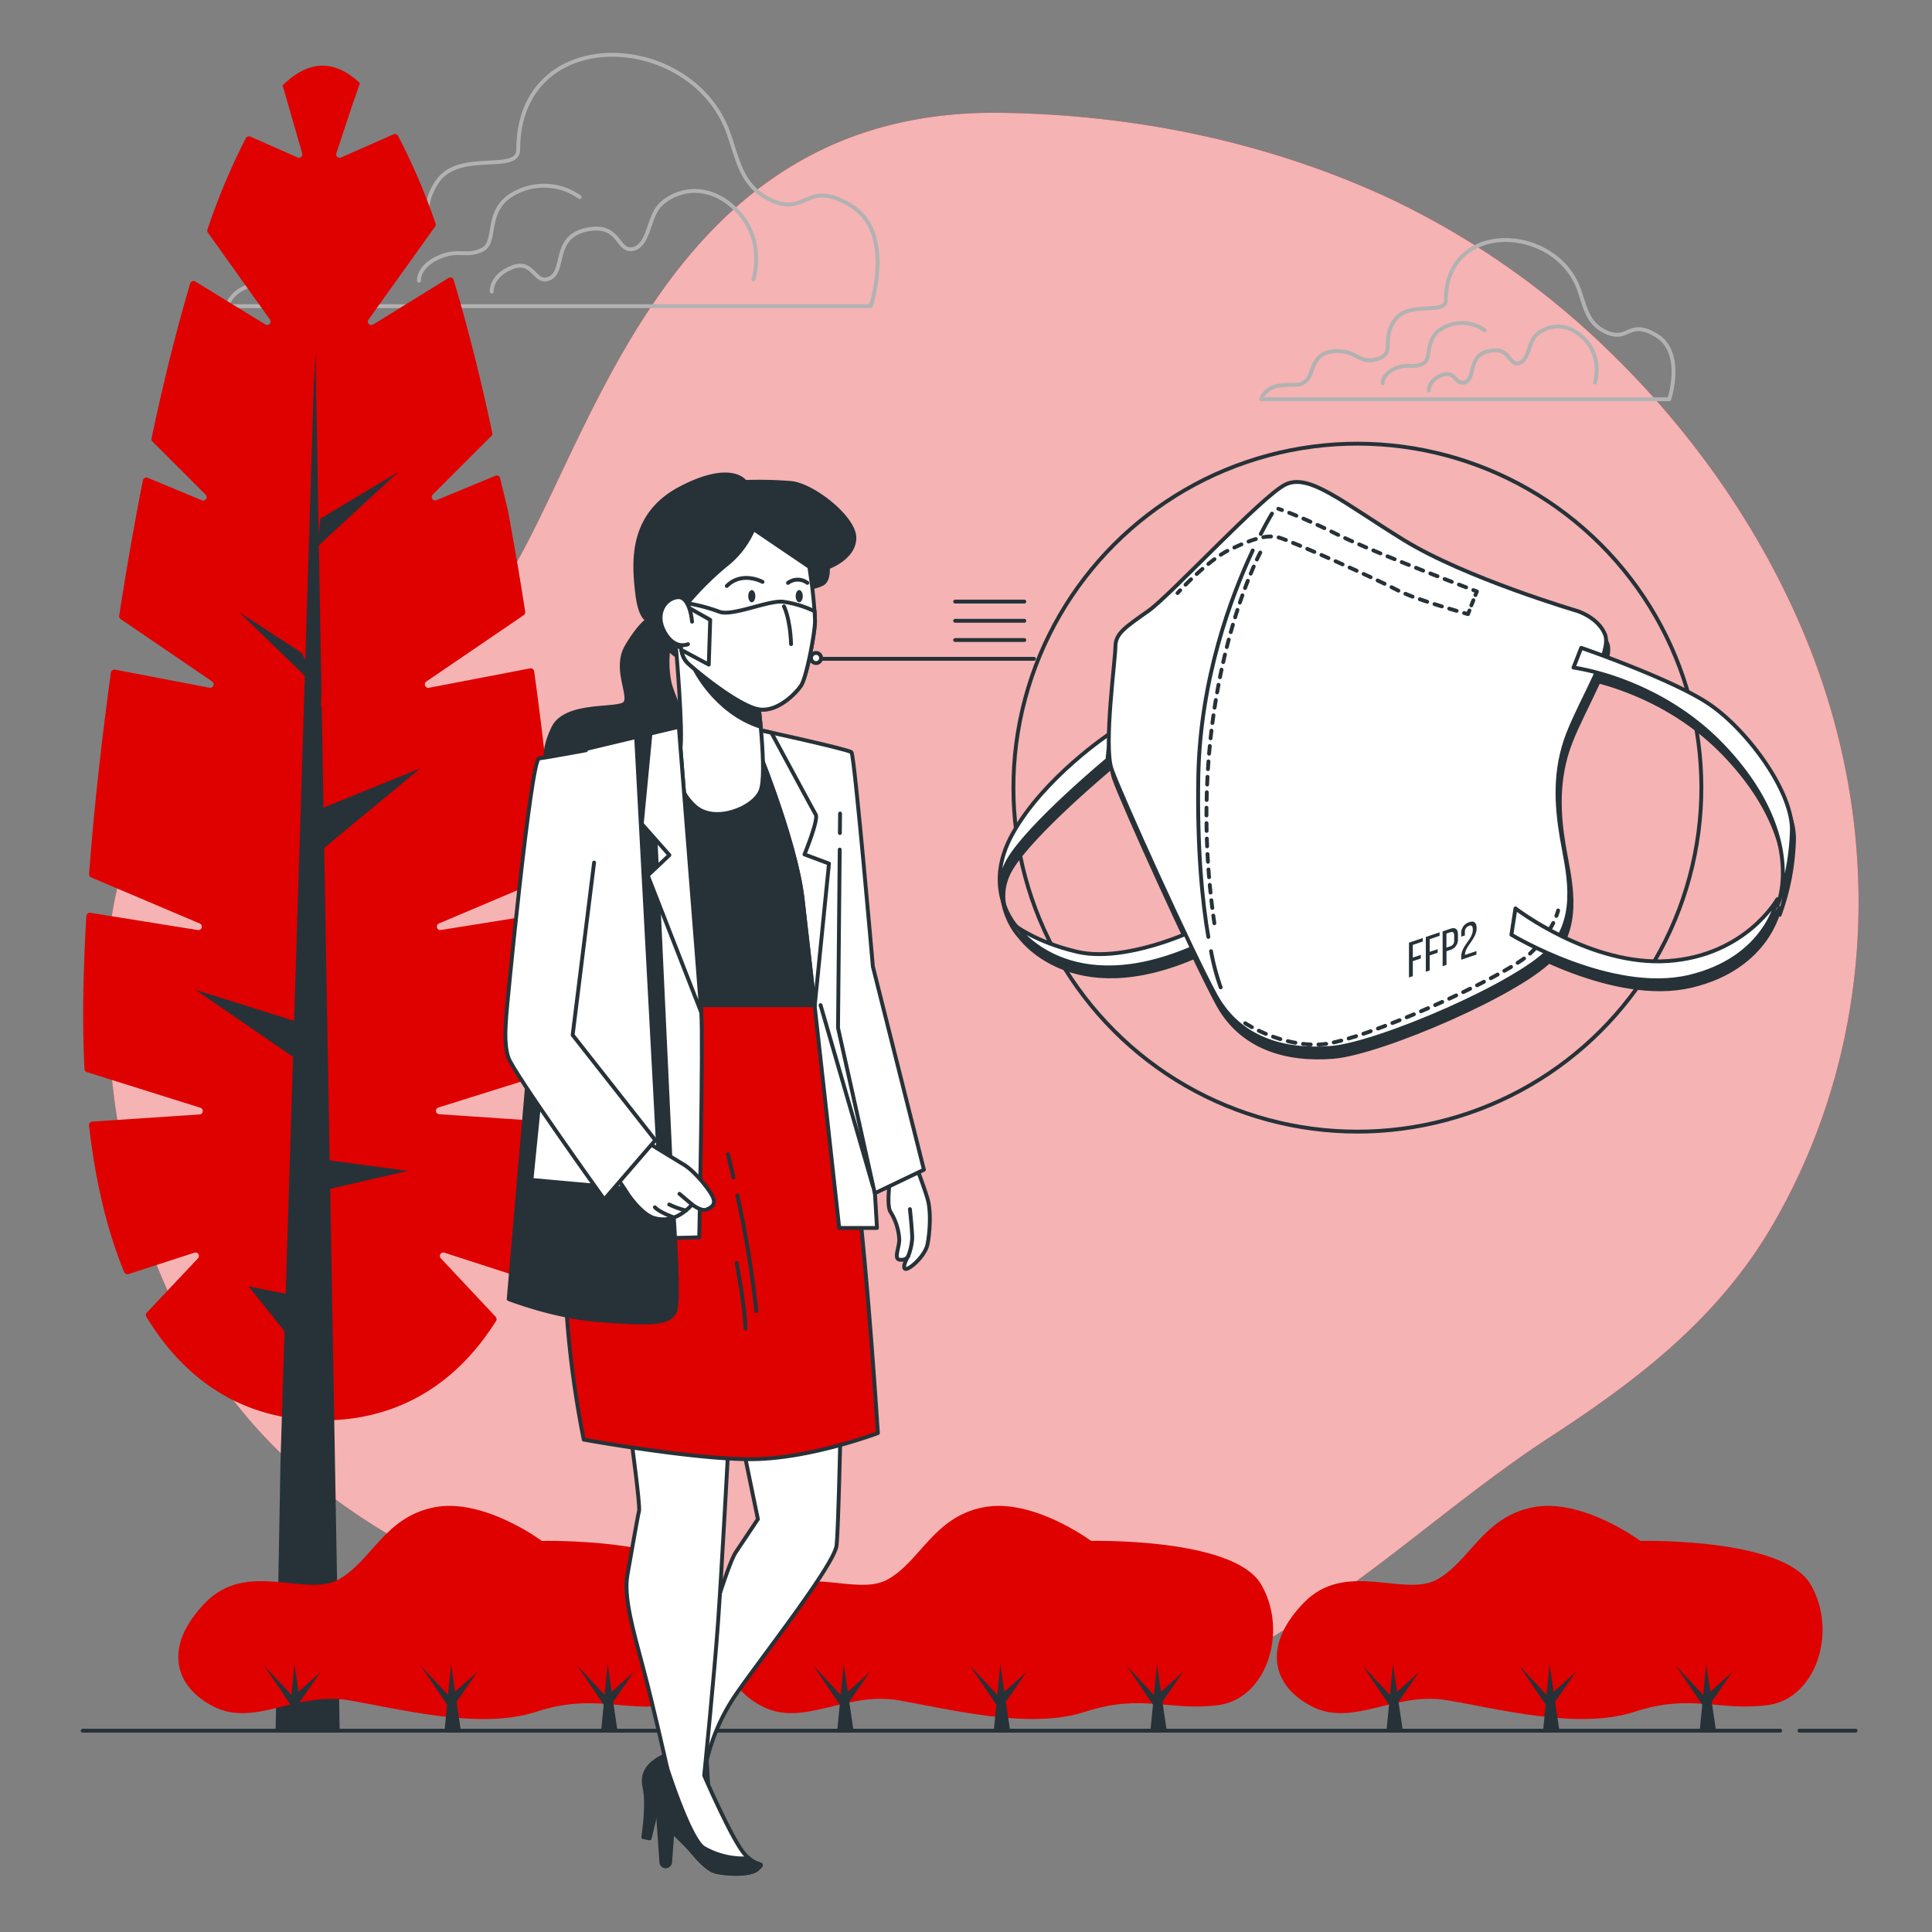 <svg xmlns="http://www.w3.org/2000/svg" viewBox="0 0 500 500"><rect x="0" y="0" width="500" height="500" fill="#808080" stroke="none"/><g id="freepik--background-simple--inject-2"><path d="M417.34,91.78A210.11,210.11,0,0,0,360,51.53C328.37,36.75,293.55,29.62,258.72,29.2,156.93,28,149.18,147.54,117.88,164.17s-88,18.58-90,85.09c-1.23,41.83,8.53,84.84,36,117.43,25.15,29.85,62.1,45,98.5,56.16,40.88,12.55,84.23,24.86,127.23,16.39C333.74,430.55,364.75,395.61,401,372c22.82-14.86,43.3-30.52,57.39-54.37q2.52-4.28,4.76-8.71C482,271.85,485.69,229.09,475.29,189,466,153,444.88,118.71,417.34,91.78Z" style="fill:#DF0000"></path><path d="M417.34,91.78A210.11,210.11,0,0,0,360,51.53C328.37,36.75,293.55,29.62,258.72,29.2,156.93,28,149.18,147.54,117.88,164.17s-88,18.58-90,85.09c-1.23,41.83,8.53,84.84,36,117.43,25.15,29.85,62.1,45,98.5,56.16,40.88,12.55,84.23,24.86,127.23,16.39C333.74,430.55,364.75,395.61,401,372c22.82-14.86,43.3-30.52,57.39-54.37q2.52-4.28,4.76-8.71C482,271.85,485.69,229.09,475.29,189,466,153,444.88,118.71,417.34,91.78Z" style="fill:#fff;opacity:0.7"></path></g><g id="freepik--Floor--inject-2"><line x1="465.71" y1="447.9" x2="480.22" y2="447.9" style="fill:none;stroke:#263238;stroke-linecap:round;stroke-linejoin:round"></line><line x1="21.4" y1="447.9" x2="460.72" y2="447.9" style="fill:none;stroke:#263238;stroke-linecap:round;stroke-linejoin:round"></line></g><g id="freepik--Clouds--inject-2"><path d="M189.25,36.58c-.23-.72-.47-1.44-.73-2.17-9.63-26.76-54.4-28.6-54.4,4.29,0,6.33-15.2,0-20.9,8.23s.63,13.3-7,15.84S98,59,88.51,59.6s-8.23,9.5-11.4,12S73.94,72.9,67,73.54s-8.24,5.7-8.24,5.7h166.6s6.33-19-5.07-26S208.87,55.8,200,52C192.67,48.86,191.3,42.9,189.25,36.58Z" style="fill:none;stroke:#b2b2b2;stroke-linecap:round;stroke-linejoin:round"></path><path d="M195,72.31s3.46-10.67-5-18.51-17.26-3.45-19.77,0-2.51,10-6.59,10.66-3.14-6.9-11.92-5S146.39,70.11,142.31,72s-4.08-5-9.73-2.82-5.33,6.28-5.33,6.28" style="fill:none;stroke:#b2b2b2;stroke-linecap:round;stroke-linejoin:round"></path><path d="M150,51a15.89,15.89,0,0,0-16.06-1.39c-9.09,4.19-4.89,12.92-9.09,15s-6.28-.35-11.52,2.09-4.89,5.94-4.89,5.94" style="fill:none;stroke:#b2b2b2;stroke-linecap:round;stroke-linejoin:round"></path><path d="M409.12,76.33c-.14-.46-.3-.92-.46-1.38-6.1-17-34.48-18.13-34.48,2.72,0,4-9.64,0-13.25,5.22s.4,8.43-4.42,10-5.22-2.41-11.24-2-5.22,6-7.23,7.63-2,.8-6.42,1.2-5.22,3.61-5.22,3.61H432s4-12-3.22-16.46-7.22,1.61-12.84-.8C411.29,84.11,410.42,80.33,409.12,76.33Z" style="fill:none;stroke:#b2b2b2;stroke-linecap:round;stroke-linejoin:round"></path><path d="M412.78,99s2.18-6.76-3.19-11.73-10.93-2.19-12.52,0-1.6,6.36-4.18,6.76-2-4.37-7.56-3.18-3.38,6.76-6,8-2.59-3.18-6.17-1.79-3.38,4-3.38,4" style="fill:none;stroke:#b2b2b2;stroke-linecap:round;stroke-linejoin:round"></path><path d="M384.21,85.46A10.06,10.06,0,0,0,374,84.58c-5.76,2.65-3.1,8.19-5.76,9.52s-4-.22-7.3,1.33-3.1,3.76-3.1,3.76" style="fill:none;stroke:#b2b2b2;stroke-linecap:round;stroke-linejoin:round"></path></g><g id="freepik--Tree--inject-2"><path d="M144.62,236.79a.9.9,0,0,0-1-.84l-29.52,4.74a.89.89,0,0,1-.49-1.7l29.73-12.6a.89.89,0,0,0,.54-.89c-1.23-16.09-3.14-33.75-5.64-51.76a.9.9,0,0,0-1.05-.76L111,178a.9.9,0,0,1-.67-1.62l25.21-17.18a.92.92,0,0,0,.38-.88c-1.35-8.7-2.84-17.39-4.43-26l-2.06-8.57a.9.9,0,0,0-1.21-.62l-15.2,6.29a.89.89,0,0,1-1-1.45l15.14-15.14a.91.91,0,0,0,.24-.82c-3-14.1-6.37-27.5-10-39.57a.88.88,0,0,0-1.32-.5L96.55,84a.89.89,0,0,1-1.19-1.27L112.6,58.63a.89.89,0,0,0,.11-.82A163.09,163.09,0,0,0,103,35.15a.89.89,0,0,0-1.15-.39l-13.59,6a.9.9,0,0,1-1.22-1.08l4.27-12.87c.07-.23.38-1.17.72-2l1.11-3.31C90,18.56,86.77,17,83.48,17c-3.52,0-7,1.8-10.34,5.11l5.07,17.58A.89.89,0,0,1,77,40.74L64.77,35.36a.89.89,0,0,0-1.15.39A170.74,170.74,0,0,0,53.69,59.4a.9.9,0,0,0,.11.81L69.91,82.77A.89.89,0,0,1,68.72,84L50.55,72.86a.9.9,0,0,0-1.33.5c-3.62,12.24-7,25.83-10,40.09a.87.87,0,0,0,.24.82L53.2,128a.89.89,0,0,1-1,1.45l-14-5.8a.89.89,0,0,0-1.22.65c-2.26,11.48-4.32,23.27-6.13,35.05a.86.86,0,0,0,.38.87l23.68,16.15a.9.9,0,0,1-.67,1.62L29.75,173.3a.89.89,0,0,0-1.05.76c-2.51,18.16-4.43,35.95-5.65,52.14a.88.88,0,0,0,.54.88L51.69,239a.89.89,0,0,1-.49,1.7l-27.85-4.47a.89.89,0,0,0-1,.83c-.55,9.32-.83,17.94-.83,25.6q0,7.29.34,14a.89.89,0,0,0,.62.8l29.37,9.22a.89.89,0,0,1-.2,1.74l-27.78,1.85a.91.91,0,0,0-.83,1c1.72,15.08,4.85,27.65,9.1,37.95a.91.91,0,0,0,1.11.51l17.05-5.53a.89.89,0,0,1,.93,1.46L38,339.7a.91.91,0,0,0-.12,1.09C49.23,359.5,65.45,367.6,83.48,367.6c17.66,0,33.6-7.79,44.89-25.72a.9.9,0,0,0-.1-1.1l-14.19-15.13a.89.89,0,0,1,.92-1.46l18.54,6a.89.89,0,0,0,1.1-.5c4.35-10.37,7.54-23.06,9.29-38.33a.91.91,0,0,0-.83-1l-29.44-2a.89.89,0,0,1-.21-1.74L144.16,277a.86.86,0,0,0,.59-.62l.44-1.64a.63.63,0,0,0,0-.19q.24-5.77.25-11.93C145.47,254.92,145.18,246.2,144.62,236.79Z" style="fill:#DF0000"></path><polygon points="85.32 300.33 83.9 219.44 108.77 198.84 83.72 209.01 83.25 182.57 83.04 183 83.19 179.13 82.52 141.11 103.11 122.11 82.92 134.22 82.47 138.24 81.64 91.14 81.19 100.43 79.01 170.82 78.07 168.95 61.92 158.45 78.89 174.94 76.12 264.2 50.61 256.18 75.84 273.52 73.94 334.83 64.34 332.91 73.64 344.53 72.6 377.95 71.33 447.9 87.91 447.9 85.45 307.66 105.53 303.02 85.32 300.33" style="fill:#263238"></polygon></g><g id="freepik--Plants--inject-2"><path d="M140.22,398.79s-15.16-11.28-27.95-8.68S96.17,404,87.64,408.76s-23.68-5.2-34.57,6.08S45,436.52,55.43,441.73,76.75,437.82,90,440s34.11,7.81,48.79,3,22.26,0,34.58-1.74,18-19.08,10.89-31.22S140.22,398.79,140.22,398.79Z" style="fill:#DF0000"></path><polygon points="77.89 440.03 82.96 432.72 77.33 437.78 77.25 437.86 76.2 430.75 75.43 438.66 68.32 431.03 75.18 441.18 74.52 447.91 78.74 447.91 77.62 440.35 77.89 440.03" style="fill:#263238"></polygon><polygon points="118.42 440.03 123.49 432.72 117.86 437.78 117.78 437.86 116.73 430.75 115.96 438.66 108.85 431.03 115.71 441.18 115.05 447.91 119.27 447.91 118.15 440.35 118.42 440.03" style="fill:#263238"></polygon><polygon points="158.95 440.03 164.02 432.72 158.39 437.78 158.31 437.86 157.26 430.75 156.49 438.66 149.38 431.03 156.24 441.18 155.57 447.91 159.8 447.91 158.68 440.35 158.95 440.03" style="fill:#263238"></polygon><path d="M282.37,398.79s-15.16-11.28-28-8.68-16.1,13.88-24.63,18.65-23.68-5.2-34.57,6.08-8.06,21.68,2.36,26.89,21.32-3.91,34.58-1.74,34.11,7.81,48.79,3,22.26,0,34.58-1.74,18-19.08,10.89-31.22S282.37,398.79,282.37,398.79Z" style="fill:#DF0000"></path><polygon points="220.04 440.03 225.11 432.72 219.48 437.78 219.4 437.86 218.35 430.75 217.58 438.66 210.47 431.03 217.33 441.18 216.67 447.91 220.89 447.91 219.77 440.35 220.04 440.03" style="fill:#263238"></polygon><polygon points="260.57 440.03 265.64 432.72 260.01 437.78 259.93 437.86 258.88 430.75 258.11 438.66 251 431.03 257.86 441.18 257.2 447.91 261.42 447.91 260.3 440.35 260.57 440.03" style="fill:#263238"></polygon><polygon points="301.1 440.03 306.17 432.72 300.54 437.78 300.46 437.86 299.41 430.75 298.64 438.66 291.53 431.03 298.39 441.18 297.73 447.91 301.95 447.91 300.83 440.35 301.1 440.03" style="fill:#263238"></polygon><path d="M424.52,398.79s-15.16-11.28-27.94-8.68S380.47,404,371.94,408.76s-23.68-5.2-34.57,6.08-8.06,21.68,2.36,26.89,21.32-3.91,34.58-1.74,34.11,7.81,48.79,3,22.26,0,34.58-1.74,18-19.08,10.89-31.22S424.52,398.79,424.52,398.79Z" style="fill:#DF0000"></path><polygon points="362.19 440.03 367.26 432.72 361.63 437.78 361.55 437.86 360.5 430.75 359.73 438.66 352.62 431.03 359.48 441.18 358.82 447.91 363.04 447.91 361.92 440.35 362.19 440.03" style="fill:#263238"></polygon><polygon points="402.72 440.03 407.79 432.72 402.16 437.78 402.08 437.86 401.04 430.75 400.26 438.66 393.15 431.03 400.01 441.18 399.35 447.91 403.57 447.91 402.45 440.35 402.72 440.03" style="fill:#263238"></polygon><polygon points="443.25 440.03 448.32 432.72 442.69 437.78 442.61 437.86 441.56 430.75 440.79 438.66 433.68 431.03 440.54 441.18 439.88 447.91 444.1 447.91 442.98 440.35 443.25 440.03" style="fill:#263238"></polygon></g><g id="freepik--Mask--inject-2"><circle cx="351.29" cy="203.85" r="89.02" transform="translate(-41.25 308.1) rotate(-45)" style="fill:none;stroke:#263238;stroke-linecap:round;stroke-linejoin:round"></circle><line x1="211.18" y1="170.5" x2="267.59" y2="170.5" style="fill:none;stroke:#263238;stroke-linecap:round;stroke-linejoin:round"></line><path d="M212.5,170.29a1.31,1.31,0,1,0-1.31,1.31A1.3,1.3,0,0,0,212.5,170.29Z" style="fill:#fff;stroke:#263238;stroke-linecap:round;stroke-linejoin:round"></path><line x1="247.19" y1="165.64" x2="265.09" y2="165.64" style="fill:#fff;stroke:#263238;stroke-linecap:round;stroke-linejoin:round"></line><line x1="247.19" y1="160.66" x2="265.09" y2="160.66" style="fill:#fff;stroke:#263238;stroke-linecap:round;stroke-linejoin:round"></line><line x1="247.19" y1="155.69" x2="265.09" y2="155.69" style="fill:#fff;stroke:#263238;stroke-linecap:round;stroke-linejoin:round"></line><path d="M287.88,192.1s-17,11.24-25.2,25.89,1,24.18,1,24.18-7.5-8.18-2-17.37,25.54-25.88,25.54-25.88Z" style="fill:#263238;stroke:#263238;stroke-linecap:round;stroke-linejoin:round"></path><path d="M263.71,242.17S277,261.92,310,247.27l-.68-4.08s-17.59,8.34-30,5.45C269.15,246.25,263.71,242.17,263.71,242.17Z" style="fill:#263238;stroke:#263238;stroke-linecap:round;stroke-linejoin:round"></path><path d="M408.78,160.43s-28.95-8.51-44.95-18.39-24.52-17.36-30.65-14.3-29.63,28.61-35.42,32.69-8.51,5.79-8.51,9.2-3.07,25.54-1,31.67,20.77,47.34,26.9,58.57,17.71,14.65,30,13.63,49.38-17,56.87-25.89,4.09-20.43,2.72-28.6-2-17.37,1.71-26.91,11.23-21.11,9.53-25.54S408.78,160.43,408.78,160.43Z" style="fill:#263238;stroke:#263238;stroke-linecap:round;stroke-linejoin:round"></path><path d="M305.33,155.79s7.78-8.56,13.62-11.29,9.34-3.89,12.46-3.11,26.47,11.29,30.75,13.62,18.3,6.23,18.3,6.23l2.34-5.84s-26.87-10.12-36.21-14.79A130,130,0,0,0,331.41,134" style="fill:#263238;stroke:#263238;stroke-linecap:round;stroke-linejoin:round"></path><path d="M326.74,145.28s-20.64,38.54-11.68,97.32" style="fill:#263238;stroke:#263238;stroke-linecap:round;stroke-linejoin:round"></path><path d="M322.84,267.13s9.35,6.23,19.86,5.45,47.49-17.52,53.72-23.36,7.4-11.29,7.4-11.29" style="fill:#263238;stroke:#263238;stroke-linecap:round;stroke-linejoin:round"></path><path d="M314,248.48a59.65,59.65,0,0,0,2.5,9.35" style="fill:#263238;stroke:#263238;stroke-linecap:round;stroke-linejoin:round"></path><path d="M324.78,144.77c-5.5,11.73-13.63,33.23-14.08,58.57-.34,19.07,1.08,32.63,2.6,41.44" style="fill:#263238;stroke:#263238;stroke-linecap:round;stroke-linejoin:round"></path><path d="M329.77,135.23s-1.15,1.87-2.9,5.27" style="fill:#263238;stroke:#263238;stroke-linecap:round;stroke-linejoin:round"></path><path d="M392.77,237.4s19.42,15,39.51,13.62,28.26-16,28.26-16-2.72,15.33-22.81,20.1-46-10.9-46-10.9Z" style="fill:#263238;stroke:#263238;stroke-linecap:round;stroke-linejoin:round"></path><path d="M409.8,170l-2,5.11s21.79,2.72,38.48,20.09,17.37,33.37,14.3,41.55A61.3,61.3,0,0,0,464.29,217c0-10.22-11.92-26.23-21.8-32.7S409.8,170,409.8,170Z" style="fill:#263238;stroke:#263238;stroke-linecap:round;stroke-linejoin:round"></path><path d="M368.28,249.45v.91l-2.06.7v3.88l-1,.34v-9l3.56-1.22V246l-2.56.88v3.26Z" style="fill:#263238;stroke:#263238;stroke-linecap:round;stroke-linejoin:round"></path><path d="M372.64,248v.91l-2.07.7v3.88l-1,.34v-9l3.56-1.21v.91l-2.57.87v3.27Z" style="fill:#263238;stroke:#263238;stroke-linecap:round;stroke-linejoin:round"></path><path d="M375.89,242.68c1.41-.48,2,.15,2,1.51v1.07a2.81,2.81,0,0,1-2.09,2.88l-.89.3V252l-1,.34v-9Zm-.07,4.56a1.47,1.47,0,0,0,1.1-1.58v-1.19c0-.82-.3-1.13-1-.88l-1,.33v3.62Z" style="fill:#263238;stroke:#263238;stroke-linecap:round;stroke-linejoin:round"></path><path d="M382.73,242.53c0,2.71-3,4.71-3.05,6.78v.14l2.94-1v.91l-3.93,1.34v-.77c0-2.9,3-4.5,3-7,0-.92-.31-1.3-1.05-1a1.61,1.61,0,0,0-1.05,1.68v.79l-.94.32v-.73a2.91,2.91,0,0,1,2-3C382.1,240.48,382.73,241.16,382.73,242.53Z" style="fill:#263238;stroke:#263238;stroke-linecap:round;stroke-linejoin:round"></path><path d="M287.31,189.79s-17,11.24-25.2,25.88,1,24.18,1,24.18-7.49-8.17-2.05-17.36,25.55-25.89,25.55-25.89Z" style="fill:#fff;stroke:#263238;stroke-linecap:round;stroke-linejoin:round"></path><path d="M263.13,239.85s13.28,19.76,46.31,5.11l-.68-4.08s-17.59,8.33-30,5.44C268.58,243.94,263.13,239.85,263.13,239.85Z" style="fill:#fff;stroke:#263238;stroke-linecap:round;stroke-linejoin:round"></path><path d="M408.2,158.12s-28.94-8.51-44.95-18.39-24.52-17.37-30.65-14.3S303,154,297.18,158.12s-8.51,5.79-8.51,9.2-3.07,25.54-1,31.67,20.77,47.33,26.9,58.57,17.71,14.65,30,13.62,49.38-17,56.87-25.88,4.09-20.43,2.73-28.6-2.05-17.37,1.7-26.91,11.24-21.11,9.53-25.54S408.2,158.12,408.2,158.12Z" style="fill:#fff;stroke:#263238;stroke-linecap:round;stroke-linejoin:round"></path><path d="M304.75,153.48s.24-.27.68-.73" style="fill:none;stroke:#263238;stroke-linecap:round;stroke-linejoin:round"></path><path d="M306.82,151.32c2.71-2.72,7.58-7.28,11.55-9.13,5.84-2.73,9.35-3.89,12.46-3.12s26.47,11.29,30.75,13.63c3.31,1.8,12.39,4.53,16.38,5.68" style="fill:none;stroke:#263238;stroke-linecap:round;stroke-linejoin:round;stroke-dasharray:1.996,1.996"></path><path d="M378.92,158.66l1,.27.37-.93" style="fill:none;stroke:#263238;stroke-linecap:round;stroke-linejoin:round"></path><line x1="380.78" y1="156.67" x2="381.58" y2="154.68" style="fill:none;stroke:#263238;stroke-linecap:round;stroke-linejoin:round;stroke-dasharray:1.43,1.43"></line><path d="M381.85,154l.37-.93-.93-.35" style="fill:none;stroke:#263238;stroke-linecap:round;stroke-linejoin:round"></path><path d="M379.43,152c-7.12-2.72-25.91-10-33.42-13.73-6.21-3.11-10.88-5-13.31-5.94" style="fill:none;stroke:#263238;stroke-linecap:round;stroke-linejoin:round;stroke-dasharray:1.988,1.988"></path><path d="M331.77,132c-.62-.23-.94-.33-.94-.33" style="fill:none;stroke:#263238;stroke-linecap:round;stroke-linejoin:round"></path><path d="M326.16,143s-20.63,38.54-11.68,97.32" style="fill:none;stroke:#263238;stroke-linecap:round;stroke-linejoin:round;stroke-dasharray:2"></path><path d="M322.27,264.82s9.34,6.22,19.85,5.45,47.49-17.52,53.72-23.36,7.4-11.29,7.4-11.29" style="fill:none;stroke:#263238;stroke-linecap:round;stroke-linejoin:round;stroke-dasharray:2"></path><path d="M313.42,246.17a59.59,59.59,0,0,0,2.49,9.35" style="fill:none;stroke:#263238;stroke-linecap:round;stroke-linejoin:round"></path><path d="M324.2,142.46c-5.5,11.73-13.63,33.23-14.08,58.57-.33,19.07,1.08,32.62,2.6,41.44" style="fill:none;stroke:#263238;stroke-linecap:round;stroke-linejoin:round"></path><path d="M329.19,132.92s-1.15,1.86-2.9,5.27" style="fill:none;stroke:#263238;stroke-linecap:round;stroke-linejoin:round"></path><path d="M392.2,235.09s19.41,15,39.5,13.62,28.27-16,28.27-16-2.73,15.33-22.82,20.09-46-10.89-46-10.89Z" style="fill:#fff;stroke:#263238;stroke-linecap:round;stroke-linejoin:round"></path><path d="M409.22,167.66l-2,5.11s21.8,2.72,38.48,20.09S463,226.23,460,234.4a61.36,61.36,0,0,0,3.74-19.75c0-10.21-11.92-26.22-21.79-32.69S409.22,167.66,409.22,167.66Z" style="fill:#fff;stroke:#263238;stroke-linecap:round;stroke-linejoin:round"></path><path d="M367.7,247.14v.91l-2.06.7v3.88l-1,.34v-9l3.56-1.21v.91l-2.56.87v3.27Z" style="fill:#263238"></path><path d="M372.06,245.65v.91l-2.06.71v3.88l-1,.34v-9l3.56-1.21v.91l-2.56.87v3.27Z" style="fill:#263238"></path><path d="M375.32,240.37c1.41-.48,2,.15,2,1.5V243a2.81,2.81,0,0,1-2.09,2.88l-.88.3v3.53l-1,.34v-9Zm-.08,4.56a1.47,1.47,0,0,0,1.1-1.58v-1.19c0-.82-.29-1.13-1-.88l-1,.32v3.63Z" style="fill:#263238"></path><path d="M382.15,240.22c0,2.7-3,4.71-3,6.78v.14l2.95-1v.9l-3.94,1.34v-.76c0-2.9,3-4.5,3-7,0-.92-.31-1.31-1-1a1.6,1.6,0,0,0-1.05,1.67v.8l-.94.32v-.73a2.91,2.91,0,0,1,2-3C381.52,238.16,382.15,238.85,382.15,240.22Z" style="fill:#263238"></path></g><g id="freepik--Character--inject-2"><path d="M230.33,305.44s-1,6.73.2,8.31a15,15,0,0,1,2.18,6.73c.19,2.18-1.59,5.34.19,5.54s2.18-1,2.18-1-1.78,3-.79,3.36,5.14-3.36,5.74-6.33,1-8.51,0-11.87-3-8.51-3-8.51Z" style="fill:#fff;stroke:#263238;stroke-linecap:round;stroke-linejoin:round"></path><path d="M235.08,325a15.6,15.6,0,0,0,1-4.55c0-2-.59-7.52-.59-7.52" style="fill:none;stroke:#263238;stroke-linecap:round;stroke-linejoin:round"></path><path d="M179.6,445.94s-4.59,6.88-7.87,8.52-5.9,3.93-4.91,8.2-.33,12.78-.33,12.78l1.64.33,2-8.21s5.18,5.91,7.8,8.53,9.51,4.26,9.51,4.26-3.28-5.9-4.27-7.21-3.6-8.85-2.95-10.48S179.6,445.94,179.6,445.94Z" style="fill:#263238;stroke:#263238;stroke-linecap:round;stroke-linejoin:round"></path><path d="M217.51,370.26s-.52,24.71-1,29.65S197,429.05,190.71,438.16a50.8,50.8,0,0,0-7.8,17.43s.52,10.67,1,11.45-6.5-6.25-6.5-9.37,2.86-25.24,2.86-25.24,7.54-26.79,10.14-30.69l5.73-8.59-3.91-19S211.79,374.16,217.51,370.26Z" style="fill:#fff;stroke:#263238;stroke-linecap:round;stroke-linejoin:round"></path><path d="M170.16,467.56l1,14.43a1.12,1.12,0,0,0,1.26,1h0a1.12,1.12,0,0,0,1-1l.71-9.5Z" style="fill:#263238;stroke:#263238;stroke-linecap:round;stroke-linejoin:round"></path><path d="M188.52,373.87s-1.65,31.07-2.64,45.29-3.64,40.33-3.64,40.33,7.27,16.86,10.58,20.49,5.29,1.66,3.3,3.64-9.25,1.32-11.24.66-4.29-3.31-5.95-5.29-5.29-5-7.27-7.93-3.3-5.29-3-6.94,4-6.62,4-6.62-3.63-16.19-6.28-26.11-5-18.18-4-23.8,2.65-15.21,3-16.53-2-18.51-2-18.51Z" style="fill:#fff;stroke:#263238;stroke-linecap:round;stroke-linejoin:round"></path><path d="M196.12,483.62c1.79-1.78.36-.37-2.35-2.71a20.45,20.45,0,0,1-11.64-2.69c-3.64-2.34-9.48-20.72-9.48-20.72s-3.63,5-4,6.62,1,4,3,6.94,5.62,5.95,7.27,7.93,4,4.63,5.95,5.29S194.14,485.6,196.12,483.62Z" style="fill:#263238;stroke:#263238;stroke-linecap:round;stroke-linejoin:round"></path><path d="M157,260.12s-11,36.78-11,63a261.25,261.25,0,0,0,5.07,49.45s27.9,5.07,43.12,5.07,33-6.76,33-6.76-3.38-53.68-7.19-76.93-7.6-33.82-7.6-33.82Z" style="fill:#DF0000;stroke:#263238;stroke-linecap:round;stroke-linejoin:round"></path><path d="M190.83,309.4a276,276,0,0,1,4.9,29.91" style="fill:none;stroke:#263238;stroke-linecap:round;stroke-linejoin:round"></path><path d="M188.4,298.73s.58,2.3,1.41,6" style="fill:none;stroke:#263238;stroke-linecap:round;stroke-linejoin:round"></path><path d="M190.66,326.91s2.25,11.84,2.25,16.91" style="fill:none;stroke:#263238;stroke-linecap:round;stroke-linejoin:round"></path><polygon points="179.81 188.69 152.75 199.25 156.98 260.12 212.36 260.12 214.05 198.83 191.22 188.69 179.81 188.69" style="fill:#263238;stroke:#263238;stroke-linecap:round;stroke-linejoin:round"></polygon><path d="M195,191s10.83,25.89,12.68,41.47,9.51,85.32,9.51,85.32h9.77l-.53-9,12.68-6.07-13.21-52.57s-4.75-54.68-5.54-55.47-26.42-6.34-26.42-6.34S192.58,188.63,195,191Z" style="fill:#fff;stroke:#263238;stroke-linecap:round;stroke-linejoin:round"></path><line x1="212.36" y1="260.12" x2="225.9" y2="306.92" style="fill:none;stroke:#263238;stroke-linecap:round;stroke-linejoin:round"></line><path d="M195,191s10.83,25.89,12.68,41.47c.59,5,1.8,15.73,3.16,27.9l3.7-36.88-6.34-2.37s3.7-9,2.91-10.31c-.68-1.12-9-16.65-11.48-21.2l-5.69-1.25S192.58,188.63,195,191Z" style="fill:none;stroke:#263238;stroke-linecap:round;stroke-linejoin:round"></path><polyline points="217.32 219.87 216.88 266.02 226.39 308.81" style="fill:none;stroke:#263238;stroke-linecap:round;stroke-linejoin:round"></polyline><line x1="217.41" y1="210.55" x2="217.36" y2="215.59" style="fill:none;stroke:#263238;stroke-linecap:round;stroke-linejoin:round"></line><path d="M207.64,152.44s4.22-.53,5.54-1.59,1.06-4,1.06-4,6.87-2.38,6.87-7.66S210.28,125.49,204.73,125a102.48,102.48,0,0,0-11.89-.27s-3.43-5.28-16.64,1.59S164.05,145.57,164.84,153s2.91,7.39,2.91,7.39-2.11,1.06-5.55,6.87,1.32,12.94-.52,14.79-15.33-.26-18.5,6.34-3.43,12.94,5.82,17.17,23.24-1.32,28-6.07-2.65-18.23-3.7-22.72a26.85,26.85,0,0,1-.27-9.25s.53,1.85,4.23,3.17,14,3.17,15.58,0,.53-21.39,6.34-22.18A8.49,8.49,0,0,1,207.64,152.44Z" style="fill:#263238;stroke:#263238;stroke-linecap:round;stroke-linejoin:round"></path><path d="M174.88,166.85s2,22.5,1.18,27.25-1.18,10.11,3.84,14.6,15.06.53,16.91-4-.8-24.57-.8-24.57Z" style="fill:#fff;stroke:#263238;stroke-linecap:round;stroke-linejoin:round"></path><path d="M196.88,188.1c-.4-4.41-.87-7.93-.87-7.93l-10.8-6.81-5.68-.64S184.89,184.28,196.88,188.1Z" style="fill:#263238;stroke:#263238;stroke-linecap:round;stroke-linejoin:round"></path><path d="M195,136.92a23.65,23.65,0,0,1-7.24,9.4,77.9,77.9,0,0,0-10.12,10.12S174,168,178,171.63s13.74,11.21,18.44,11.94,9.4-4,10.85-6.15,3.62-13.74,3.62-16.64-.73-9-.73-9l-.72-5.06Z" style="fill:#fff;stroke:#263238;stroke-linecap:round;stroke-linejoin:round"></path><path d="M210.81,158.2a27.37,27.37,0,0,0-8.21-2.48c-4-.36-13.38,4-16.63,2.53a43.45,43.45,0,0,0-8.06-2.12l-.26.31-.13.43,6.28,3.55L183.43,172l-7.08-3.79a6,6,0,0,0,1.66,3.43c4,3.62,13.74,11.21,18.44,11.94s9.4-4,10.85-6.15,3.62-13.74,3.62-16.64C210.92,160.07,210.87,159.16,210.81,158.2Z" style="fill:#fff;stroke:#263238;stroke-linecap:round;stroke-linejoin:round"></path><path d="M179.11,160.89s-.53-6.6-3.7-6.34-6.07,4.23-3.43,9,6.07,3.17,6.07,3.17" style="fill:#fff;stroke:#263238;stroke-linecap:round;stroke-linejoin:round"></path><path d="M197.34,150.59s-5.29-2.91-9.25,1.06" style="fill:none;stroke:#263238;stroke-linecap:round;stroke-linejoin:round"></path><path d="M203.94,150.85a4.17,4.17,0,0,1,5,0" style="fill:none;stroke:#263238;stroke-linecap:round;stroke-linejoin:round"></path><ellipse cx="194.56" cy="154.29" rx="0.92" ry="1.58" style="fill:#263238"></ellipse><ellipse cx="206.84" cy="154.29" rx="0.92" ry="1.58" style="fill:#263238"></ellipse><path d="M202.88,156.93s1.59,2.9,1.85,9.77" style="fill:none;stroke:#263238;stroke-linecap:round;stroke-linejoin:round"></path><path d="M175.68,188.1s5.28,66.56,5.81,74-.53,58.11-.53,58.11-14.79.53-29.32.26-16.38-.79-16.38-.79,1.06-30.9,3.43-41.2,5.55-51.25,6.08-60.76-1.32-21.92-1.32-21.92Z" style="fill:#fff;stroke:#263238;stroke-linecap:round;stroke-linejoin:round"></path><path d="M164.59,190l6.34,118.36-33.39-3,6.34-63-4.23.84-8,93s11.84,4.65,23.67,5.49,18.18,1.27,19.45-2.53-.85-30.44-.85-30.44l-5.55-118.89Z" style="fill:#263238;stroke:#263238;stroke-linecap:round;stroke-linejoin:round"></path><path d="M181.48,262c-.55-7.67-5.8-73.9-5.8-73.9l-7.34,1.74-2.25,23.38,7.15,8.08-5.59,5.28Z" style="fill:#fff;stroke:#263238;stroke-linecap:round;stroke-linejoin:round"></path><path d="M167.49,295.61s6.86,4.22,9.51,5.81,6.34,6.07,7.39,8.18-.26,2.91-1.58,3.44-3.7-1.32-3.7-1.32a12.76,12.76,0,0,1-3.17,2.64,8.28,8.28,0,0,1-6.87.79c-2.9-1-6.07-5.28-6.87-6.6s-2.9-4.23-2.9-4.23Z" style="fill:#fff;stroke:#263238;stroke-linecap:round;stroke-linejoin:round"></path><line x1="179.11" y1="311.72" x2="175.84" y2="308.96" style="fill:#fff;stroke:#263238;stroke-linecap:round;stroke-linejoin:round"></line><path d="M177.52,313.28a21.56,21.56,0,0,1-4.32-1.56" style="fill:#fff;stroke:#263238;stroke-linecap:round;stroke-linejoin:round"></path><path d="M174.4,315.08s-3.72-1.32-4.92-2.64" style="fill:#fff;stroke:#263238;stroke-linecap:round;stroke-linejoin:round"></path><path d="M153.75,223.23l-5.55,44.64,21.4,27.21L156.39,310.4s-23.51-32.76-24.83-36.72-.53-9.77-.53-10.83,6.34-66.3,8.46-66.56,12.15-2.12,12.15-2.12" style="fill:#fff;stroke:#263238;stroke-linecap:round;stroke-linejoin:round"></path></g></svg>